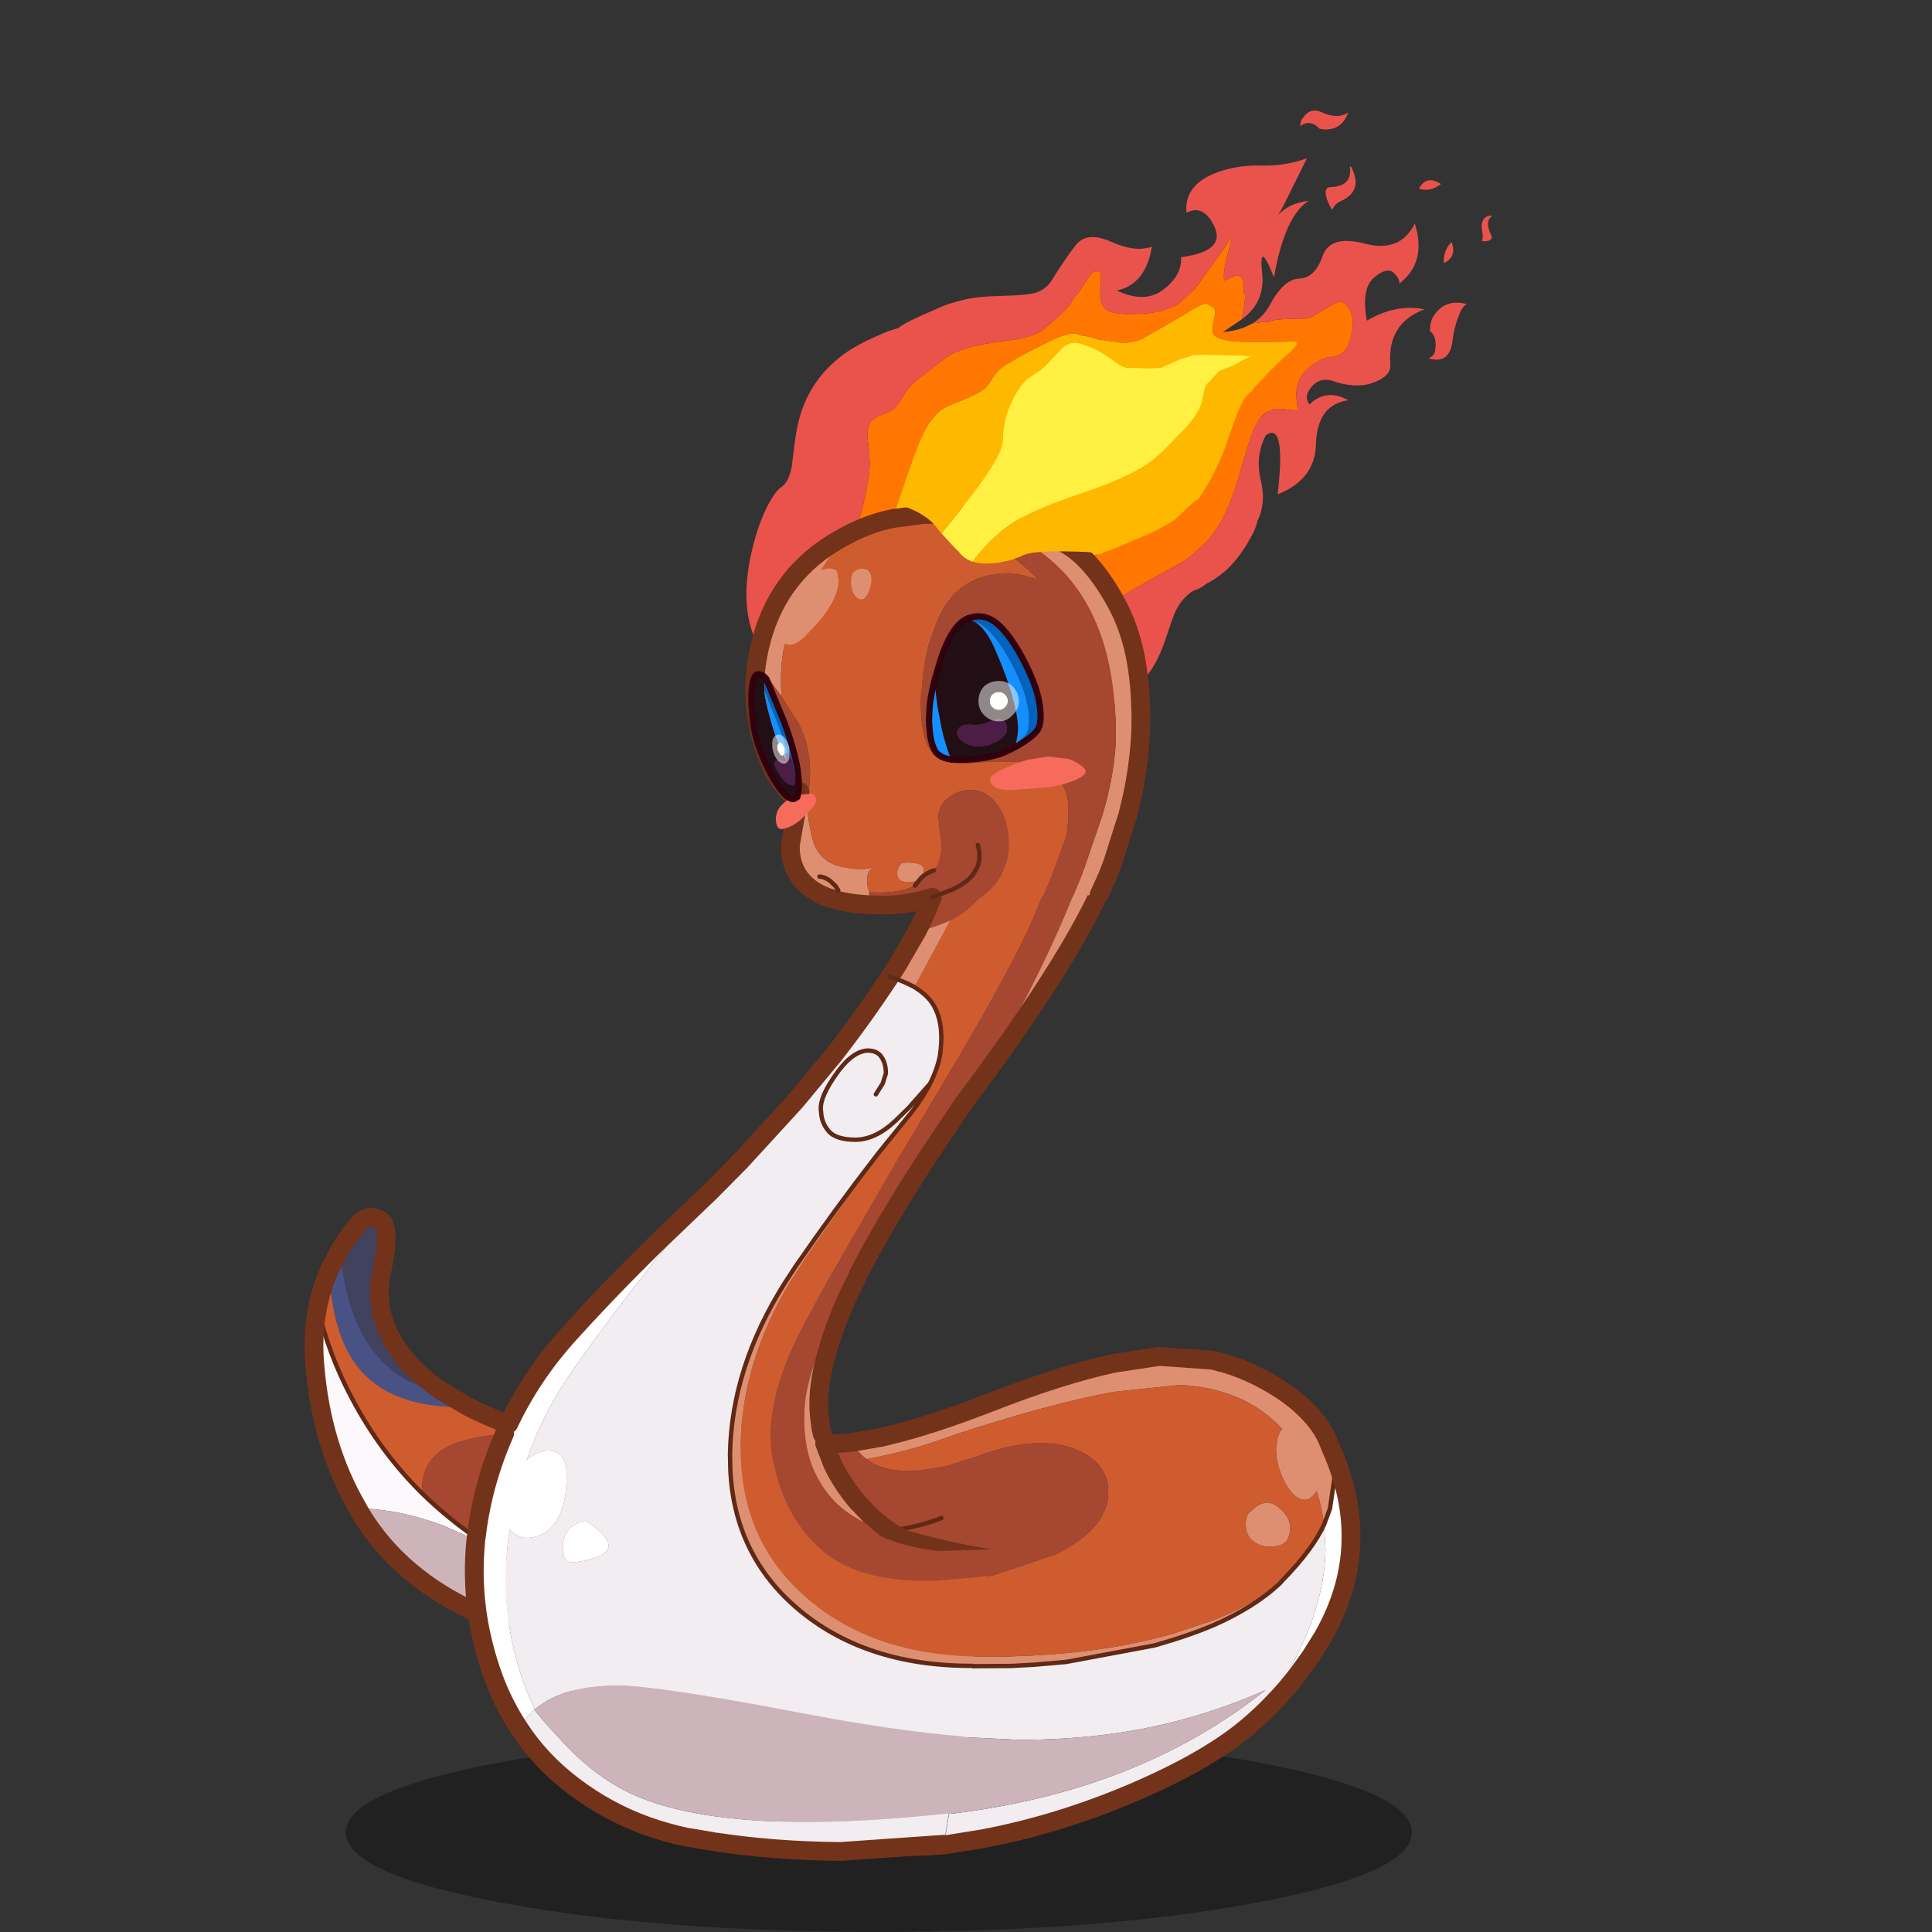 <svg xmlns:ffdec="https://www.free-decompiler.com/flash" xmlns:xlink="http://www.w3.org/1999/xlink" ffdec:objectType="frame" height="100" width="100" xmlns="http://www.w3.org/2000/svg"><rect width="100%" height="100%" fill="#333333" stroke="none"/><use ffdec:characterId="23" height="100.05" transform="translate(0 -.05)" width="100" xlink:href="#a"/><defs><g id="a" transform="translate(0 .05)"><use ffdec:characterId="1" height="31.8" transform="matrix(.324 0 0 .324 17.9 89.693)" width="170.3" xlink:href="#b"/><use ffdec:characterId="2" height="103.6" transform="matrix(.324 0 0 .324 15.764 62.514)" width="168.65" xlink:href="#c"/><use ffdec:characterId="3" height="165.95" transform="matrix(.324 0 0 .324 24.064 42.55)" width="102.7" xlink:href="#d"/><use ffdec:characterId="4" height="548.05" transform="matrix(.062 .086 -.066 .045 69.657 .614)" width="215.6" xlink:href="#e"/><use ffdec:characterId="5" height="65.4" transform="matrix(.324 0 0 .324 38.576 26.143)" width="64.7" xlink:href="#f"/><use ffdec:characterId="6" height="271.65" transform="matrix(.062 .086 -.066 .045 62.74 11.655)" width="108.45" xlink:href="#g"/><use ffdec:characterId="7" height="30.15" transform="matrix(.324 0 0 .324 38.738 31.748)" width="47.2" xlink:href="#h"/><use ffdec:characterId="8" height="166" transform="scale(.553 .602)" width="180.95" xlink:href="#i"/></g><g id="c"><path d="M162.5 37q.7 2.35.5 4.9l-.7 4.7-.95 2.55q-.3-2.75-1.15-5.35l-.25.3q-.85 1.05-1.55 1.05-1.85 0-3.35-2.9-1.35-2.65-1.35-5.15l.2-1.7.25-.7q.2-.55.55-.85-6-6.5-16.3-7.05l-10.6 1.1q-10.15 1.85-25.6 6.9l-.95.35-1.3.45q-5.4 1.9-11.7 3.05Q86.9 37.6 85.8 36l4.95-.85 1-.25q6.9-1.65 16.15-5.25 11.5-4.5 19.9-6.3l7.25-1.1 8.5.6 2.25.6q4.4 1.35 8.65 4.1 2.95 1.95 4.9 4.15l.35.4q1.35 1.6 2.15 3.3l.65 1.6M93.55 70.3l17.15-.1 3.75-.15q12.5-.6 22.6-3.45l6.5-2.15q6.55-2.6 10.8-6-4.05 3.85-10.8 6.8-3.7 1.55-8.2 2.85l-1 .3-14.15 2.65-5.15.45-3.75.2-18 .1.25-1.5m58.7-24.7q1.1 0 2.3 1.15 1.4 1.3 1.4 2.85 0 1.45-.65 2.2-.8.85-2.65.85-1.15 0-2.2-.6-1.6-.95-1.6-3 0-.85.35-1.65l1.3-1.15q1-.65 1.75-.65" fill="#df8f71" fill-rule="evenodd" transform="translate(1.5 1.5)"/><path d="m161.35 49.15.95-2.55.7-4.7q.2-2.55-.5-4.9 3.65 8.15 3.1 16.05-.45 6.75-4.05 13.35l-.3.55-2 3.2L157.2 73l-2.6 1.35q6.85-11.15 7-21.3l-.25-3.9" fill="#fff" fill-rule="evenodd" transform="translate(1.5 1.5)"/><path d="M4.2 5.1Q5.55 2.85 7.4.8 8.9-.6 10.65.5q1.7 1.1.15 8.3-1.55 7.2 3.6 13.6 2.3 2.85 5.85 5.3-7.15-1-11.25-7-4.05-5.8-4.8-15.6" fill="#41425e" fill-rule="evenodd" transform="translate(1.5 1.5)"/><path d="m20.25 27.7 4.5 2.65H23.6q-11.6 0-16.65-6.5Q2.9 18.7 2.45 8.5L4.2 5.1q.75 9.8 4.8 15.6 4.1 6 11.25 7" fill="#485285" fill-rule="evenodd" transform="translate(1.5 1.5)"/><path d="M88.25 38.65q6.3-1.15 11.7-3.05l1.3-.45.95-.35q15.45-5.05 25.6-6.9l10.6-1.1q10.3.55 16.3 7.05-.35.3-.55.85l-.25.7-.2 1.7q0 2.5 1.35 5.15 1.5 2.9 3.35 2.9.7 0 1.55-1.05l.25-.3q.85 2.6 1.15 5.35-.85 1.85-2.35 3.9-1.75 2.4-4.3 5l-.35.4q-4.25 3.4-10.8 6l-6.5 2.15q-10.1 2.85-22.6 3.45l-3.75.15-17.15.1q-7.2-11.5 14.1-12.9l.15-.05.8-.15 10.2-3.45.55-.3q7.55-4.05 7.55-9.55 0-3.85-3.55-6-2.75-1.65-6.55-1.8h-1.05q-4.55.1-9.9 2.15l-5.2 1.65h-.1l-4.35.65q-4 .1-6.35-.95-.85-.4-1.6-.95m-63.5-8.3q2.9 1.5 6.45 2.8l-.65 1.5q-5.85.4-8.95 1.9-4.35 2.1-4.35 7.1l-.2.25q-6.5-6.5-10.9-14.8Q2.3 21.9.6 14.4q.6-3.1 1.85-5.9.45 10.2 4.5 15.35 5.05 6.5 16.65 6.5h1.15m127.5 15.25q-.75 0-1.75.65l-1.3 1.15q-.35.8-.35 1.65 0 2.05 1.6 3 1.05.6 2.2.6 1.85 0 2.65-.85.65-.75.65-2.2 0-1.55-1.4-2.85-1.2-1.15-2.3-1.15" fill="#cf5c2f" fill-rule="evenodd" transform="translate(1.5 1.5)"/><path d="M85.8 36q1.1 1.6 2.45 2.65.75.55 1.6.95 2.35 1.05 6.35.95l4.35-.65h.1l5.2-1.65q5.35-2.05 9.9-2.15h1.05q3.8.15 6.55 1.8 3.55 2.15 3.55 6 0 5.5-7.55 9.55l-.55.3-10.2 3.45-.8.15-.15.05q-21.3 1.4-14.1 12.9l-.25 1.5q-25.55-.85-48.05-7.85Q35.9 58.4 26 51.3q-4.75-3.3-8.75-7.2v-.45q0-5 4.35-7.1 3.1-1.5 8.95-1.9l.65-1.5q23.55 5.5 52 3.05l2.6-.2m14.45 12.05q-5.65 2.3-12.75 2.15 7.1.15 12.75-2.15" fill="#a64731" fill-rule="evenodd" transform="translate(1.5 1.5)"/><path d="m161.35 49.15.25 3.9q-.15 10.15-7 21.3l2.6-1.35q-3.7 4.8-8.25 8.6-6.5 5.4-18.25 10.4t-23.85 7.3l-6.2 1 .8-4.95q30.2-3.55 50.55-19.8-6.2 2.75-12.5 4.5-12.2 3.45-26.85 3.45l-9.2-.45q-25.9-.1-58.2-19.1 22.5 7 48.05 7.85l18-.1 3.75-.2 5.15-.45 14.15-2.65 1-.3q4.5-1.3 8.2-2.85 6.75-2.95 10.8-6.8l.35-.4q2.55-2.6 4.3-5 1.5-2.05 2.35-3.9" fill="#f1edf1" fill-rule="evenodd" transform="translate(1.5 1.5)"/><path d="M.6 14.4q1.7 7.5 5.55 14.7 4.4 8.3 10.9 14.8l.2.2q4 3.9 8.75 7.2l-.15.3-5.1-2.3Q13.7 46.65 7 46.5 1.2 36.55.15 23.7q-.45-4.95.45-9.3" fill="#fdf8fc" fill-rule="evenodd" transform="translate(1.5 1.5)"/><path d="M7 46.5q6.7.15 13.75 2.8l5.1 2.3.15-.3q9.9 7.1 19.25 12.65 32.3 19 58.2 19.1l9.2.45q14.65 0 26.85-3.45 6.3-1.75 12.5-4.5-20.35 16.25-50.55 19.8l-.8 4.95Q59.55 103.45 35 70.55q-5.85-5.95-8.85-7.3Q13.7 57.65 7.5 47.4l-.5-.9" fill="#cdb4ba" fill-rule="evenodd" transform="translate(1.5 1.5)"/><path d="m162.85 50.65.95-2.55.7-4.7q.2-2.55-.5-4.9M18.55 45.4q-6.5-6.5-10.9-14.8Q3.8 23.4 2.1 15.9m25.4 36.9q-4.75-3.3-8.75-7.2l-.2-.2m137.3 14.55.35-.4q2.55-2.6 4.3-5 1.5-2.05 2.35-3.9M94.8 73.3l18-.1 3.75-.2 5.15-.45 14.15-2.65 1-.3q4.5-1.3 8.2-2.85 6.75-2.95 10.8-6.8M89 51.7q7.1.15 12.75-2.15" fill="none" stroke="#602915" stroke-linecap="round" stroke-linejoin="round" stroke-width=".7"/><path d="m164 38.5-.65-1.6q-.8-1.7-2.15-3.3l-.35-.4q-1.95-2.2-4.9-4.15-4.25-2.75-8.65-4.1l-2.25-.6-8.5-.6-7.25 1.1q-8.4 1.8-19.9 6.3-9.25 3.6-16.15 5.25l-1 .25-4.95.85-2.6.2q-28.45 2.45-52-3.05-3.55-1.3-6.45-2.8l-4.5-2.65q-3.55-2.45-5.85-5.3-5.15-6.4-3.6-13.6 1.55-7.2-.15-8.3Q10.4.9 8.9 2.3 7.05 4.35 5.7 6.6L3.95 10Q2.7 12.8 2.1 15.9q-.9 4.35-.45 9.3Q2.7 38.05 8.5 48l.5.9q6.2 10.25 18.65 15.85 3 1.35 8.85 7.3 24.55 32.9 65.65 29.75l6.2-1q12.1-2.3 23.85-7.3 11.75-5 18.25-10.4 4.55-3.8 8.25-8.6l2.05-2.85 2-3.2.3-.55q3.6-6.6 4.05-13.35.55-7.9-3.1-16.05z" fill="none" stroke="#73331a" stroke-linecap="round" stroke-linejoin="round" stroke-width="3"/></g><g id="d"><path d="m94.3 1.35 3.1 5.9q-5.9 15.95-16.8 34.4l-1.9 2.55-.25.3-5.4 8.05-1.05 1.6q-4.4 6.8-7.6 12.45l-.3.5-3.75 6.45Q53.1 86.6 52.75 93.7q-.3 5.1 1.2 9.1 1.1 2.85 3.1 5.15 1.95 2.25 5.2 3.9l2.6 2.15v.05q3.85 1.75 9.2 2.4l8.55-.25-.65 4.2-.6.1-.25.05-7.3.65h-.5q-12.2.3-18.15-5.2-5.4-5-7.15-12.75l-.35-1.6Q46.1 92.8 52.5 80.6l3.8-7.05 11.2-19.4 4.55-7.65.1-.2.15-.25 5.25-8.8q7.8-13.4 10.6-19.4Q91.8 10 94.3 1.35M70.7 17.5q2.95-5.5 5.85-15.95L86.6 0q-.1 5.2-3.8 9.75-3.7 4.55-6.75 5.95-2.4 1.1-5.35 1.8" fill="#a64731" fill-rule="evenodd" transform="translate(1.5)"/><path d="m86.6 0 7.7 1.35q-2.5 8.65-6.15 16.5-2.8 6-10.6 19.4l-5.25 8.8-.15.25-.1.2-4.55 7.65-11.2 19.4-3.8 7.05q-6.4 12.2-4.85 21.05l.35 1.6Q49.75 111 55.15 116q5.95 5.5 18.15 5.2h.5l7.3-.65.25-.05.6-.1-2.1 12.9h-.35q-16.05-.45-26.35-9.3-9.95-8.6-10.55-22.1l-.05-2.45q.2-13.15 7.85-25.9l2.65-4.1 10.65-15.3.85-1.25 5.35-6.6q1.8-2.35 2.9-4.5 1.2-2.4 1.6-4.55l.1-.85q.5-4.45-1.2-7.25-.9-1.45-2.7-2.6l-.3-.2 5.75-10.65q3.05-1.4 6.75-5.95Q86.5 5.2 86.6 0" fill="#cf5c2f" fill-rule="evenodd" transform="translate(1.5)"/><path d="m79.6 134.8-1.85 11.25q-10.75-.9-26.05-3.8-22.55-4.3-28.75-4.3-8.8 0-13.2 3.75l-.1.05Q7.8 137.8 6.7 133.7q-1.55-5.6-1.65-11.8-.05-3.55.35-7.15l.25-1.75q1.15 1.35 2.7 1.35 2.75 0 4.5-2.35 1.9-2.6 1.9-7.55 0-4.05-2.95-4.05-1.2 0-2.7.95-.45.3-.75.6 2.6-7.55 7.35-14.35 6.55-9.3 13.7-18.2l2.6-3.2 5.65-7.1 4.9-4.95 8.75-9.55 6.1-7.35q4.75-6.1 9-12.55 2.25.75 3.9 1.65l.3.2q1.8 1.15 2.7 2.6 1.7 2.8 1.2 7.25l-.1.85q-.4 2.15-1.6 4.55-1.1 2.15-2.9 4.5l-5.35 6.6-.95 1.25q-5.75 7.4-12.25 16.8l-1.7 2.6q-8.55 13.5-8.8 27.4l.05 2.45q.6 13.5 10.55 22.1 10.8 9.3 27.95 9.3h.2m-3.85 23.55-.8 4.95-16.45 1.15q-10.65-.1-19.8-1.5l-.65-.1-4.2-.7q-3.3-.7-6.35-1.8-6.25-2.25-11.65-6.35-5.25-3.95-8.7-9.25 1.1-1.8 2.5-2.95.35.75 4.6 5.3 4.2 4.5 8.75 7.05 14.2 8.15 50.85 4.4l1.9-.2M64.15 43.5l1.1-1.75.5-1.6q0-1.5-.6-2.45l-.3-.45q-.6-.6-1.4-.7l-.5-.05q-1.1 0-2.25.75-1.4.9-2.85 2.95-2.55 3.55-2.5 5.6l.05.55q.1 1.7 1.15 2.95 1.15 1.45 4.4 1.45 3.15-.05 6.3-3l2.1-2.05 3.45-3.9-3.45 3.9-2.1 2.05q-3.15 2.95-6.3 3-3.25 0-4.4-1.45-1.05-1.25-1.15-2.95l-.05-.55q-.05-2.05 2.5-5.6 1.45-2.05 2.85-2.95 1.15-.75 2.25-.75l.5.05q.8.1 1.4.7l.3.45q.6.95.6 2.45l-.5 1.6-1.1 1.75M16 118.25q9.9-1.3 1.8-6.65-3.8.75-3.65 4.65.05 2.2 1.85 2" fill="#f1edf1" fill-rule="evenodd" transform="translate(1.5)"/><path d="M7.15 144.75q-2.45-3.7-4.05-8-1.9-5.2-2.65-10.5-.8-5.75-.2-11.6l.05-.35q.4-3.5 1.25-7 1.25-5 3.3-9.65l.65-1.5q3.7-7.85 9.75-14.5Q22.1 74.1 29.4 67l4.75-4.55 3.5-3.35L32 66.2l-2.6 3.2q-7.15 8.9-13.7 18.2-4.75 6.8-7.35 14.35.3-.3.75-.6 1.5-.95 2.7-.95 2.95 0 2.95 4.05 0 4.95-1.9 7.55-1.75 2.35-4.5 2.35-1.55 0-2.7-1.35l-.25 1.75q-.4 3.6-.35 7.15.1 6.2 1.65 11.8 1.1 4.1 2.95 8.05v.05q-1.4 1.15-2.5 2.95m8.85-26.5q-1.8.2-1.85-2-.15-3.9 3.65-4.65 8.1 5.35-1.8 6.65" fill="#fff" fill-rule="evenodd" transform="translate(1.5)"/><path d="m97.4 7.25 2.3 4.35q-5.55 11.7-19.1 30.05Q91.5 23.2 97.4 7.25M64.1 67.1q-1.95 3.45-3.35 6.45l-.9 1.85-.35.75q-2 4.5-3.1 8.4-1.7 5.75-1.3 10.1l.25 2.05.25 1.1-.05.05q-.6.15-.9.7-.3.55-.1 1.15l1.3 3.4q1.5 3.25 4.1 6.35l2.3 2.4q-3.25-1.65-5.2-3.9-2-2.3-3.1-5.15-1.5-4-1.2-9.1.35-7.1 7.6-20.15l3.75-6.45m15.75 66.2-.25 1.5h-.2q-17.15 0-27.95-9.3-9.95-8.6-10.55-22.1l-.05-2.45q.25-13.9 8.8-27.4l1.7-2.6q6.5-9.4 12.25-16.8l.95-1.25-.85 1.25-10.65 15.3-2.65 4.1q-7.65 12.75-7.85 25.9l.05 2.45q.6 13.5 10.55 22.1 10.3 8.85 26.35 9.3h.35M66.4 24.7l1.2-1.85 3.1-5.35q2.95-.7 5.35-1.8L70.3 26.35q-1.65-.9-3.9-1.65" fill="#df8f71" fill-rule="evenodd" transform="translate(1.5)"/><path d="m55.6 97.8 1.05.15q.55.3.75.9l.1.35 1.05 2.6v.05q1.4 2.9 3.7 5.65 2.05 2.45 4.35 4.1l1.3.9-.05-.05 1.45.75q4.85 1.4 10 2.4l3.3.6-8.55.25q-5.35-.65-9.2-2.4V114l-2.6-2.15-2.3-2.4q-2.6-3.1-4.1-6.35l-1.3-3.4q-.2-.6.1-1.15.3-.55.9-.7l.05-.05" fill="#73331a" fill-rule="evenodd" transform="translate(1.5)"/><path d="m77.75 146.05-2 12.3-1.9.2Q37.2 162.3 23 154.15q-4.55-2.55-8.75-7.05-4.25-4.55-4.6-5.3v-.05l.1-.05q4.4-3.75 13.2-3.75 6.2 0 28.75 4.3 15.3 2.9 26.05 3.8" fill="#cdb4ba" fill-rule="evenodd" transform="translate(1.5)"/><path d="M101.2 11.6q-5.55 11.7-19.1 30.05l-1.9 2.55-.25.3-5.4 8.05-1.05 1.6q-4.4 6.8-7.6 12.45m-.3.5q-1.95 3.45-3.35 6.45l-.9 1.85-.35.75q-2 4.5-3.1 8.4-1.7 5.75-1.3 10.1l.25 2.05.25 1.1m19.35 65.5L60 164.45q-10.65-.1-19.8-1.5m-.65-.1-4.2-.7q-3.3-.7-6.35-1.8-6.25-2.25-11.65-6.35-5.25-3.95-8.7-9.25-2.45-3.7-4.05-8-1.9-5.2-2.65-10.5-.8-5.75-.2-11.6m.05-.35q.4-3.5 1.25-7 1.25-5 3.3-9.65m.65-1.5q3.7-7.85 9.75-14.5Q23.6 74.1 30.9 67l4.75-4.55 3.5-3.35 4.9-4.95 8.75-9.55 6.1-7.35q4.75-6.1 9-12.55l1.2-1.85 3.1-5.35q2.95-5.5 5.85-15.95" fill="none" stroke="#73331a" stroke-linecap="round" stroke-linejoin="round" stroke-width="3"/><path d="m71.8 26.35.3.2q1.8 1.15 2.7 2.6 1.7 2.8 1.2 7.25l-.1.85q-.4 2.15-1.6 4.55-1.1 2.15-2.9 4.5l-5.35 6.6-.95 1.25q-5.75 7.4-12.25 16.8l-1.7 2.6q-8.55 13.5-8.8 27.4l.05 2.45q.6 13.5 10.55 22.1 10.8 9.3 27.95 9.3h.2M67.9 24.7q2.25.75 3.9 1.65m2.5 15.45-3.45 3.9-2.1 2.05q-3.15 2.95-6.3 3-3.25 0-4.4-1.45-1.05-1.25-1.15-2.95l-.05-.55q-.05-2.05 2.5-5.6 1.45-2.05 2.85-2.95 1.15-.75 2.25-.75l.5.05q.8.1 1.4.7l.3.45q.6.95.6 2.45l-.5 1.6-1.1 1.75" fill="none" stroke="#602915" stroke-linecap="round" stroke-linejoin="round" stroke-width=".7"/></g><g id="e" fill-rule="evenodd"><path d="M-2.75 23.4h-.1l.25-.45-.15.45m-28.55 2.45-.1-.25.15.05-.05.2" fill="#ff4a11" transform="translate(115.55 156.2)"/><path d="M-15.55 11.5q.2-1.25 1.2-3.55.95-2.15.95-2.5 0-.55.95-2t.95-2.7q0-2 4.45-11.1l4.4-8.85.4-1.8.4-1.8.75-15.2q0-7.55 5.1-7.55 5.95 0 11.85 8.2 5.3 7.35 5.3 12.25 0 4.5-1.65 7.85-1.7 3.4-1.7 12.2 0 12.45 7 19.45 1.65 1.65 4.75 3.8 2.2 1.5 2.2 2.15 0 .75-3.45 5.8t-3.45 7.25l-.4 2.35-.4 2.35q0 6.1 6.35 17.6 3.75 6.8 13.55 22.8 8.8 15.1 12.7 26.45 2.75 8.05 3.6 15.45 1.3 11 1.3 16.6l-1.35 19.4q-1.4 18.2-1.4 26.65 0 13.15 2.9 21.75.7 2.2 7 15.6 9.9 21.05 15.1 59.8l-18.7 19q-4.9-19.25-10.05-32.4-5.35-13.75-12.4-23.45L38 237q-2.3-3.35-3.5-6.7-2.95-8-2.95-25.8 0-5.6 2.7-21.3l3-17.1 3.25-21.8q1.3-9.55 1.3-18.05 0-3-.7-7.45-.7-4.1-1.2-12.4l.6.35-.65-2.35Q34.9 87.55 26.7 71.75q-7.9-14.25-10.75-19.9-4.7-9.3-4.7-15.15l-.35-1.4q-.35-.95-.35-1.45L9.6 27.9l-1.3-7.75-1.25-8.85Q6.2 5.5 6.2 2.95q0-2-.7-4.8l-.85-3.9-.5.5-.35.15-11.25 22.3Q-17.1 35.55-21.6 35.55q-2.3 0-5.65-4.95-3.05-4.6-4-4.95l-.15-.05.1.25-1.5-.85v.7q.05.3-.55.3-.5 0-.75.4-.25.35-.75.35t-.4.3q.05.3-.45.3-.95 0-1.55 5.05-.6 4.85-.6 11.75l-.75 13.1-.8 13.05q0 10.1-5.1 18l-4.55 6.4-.25.3-.65.9-1 1.4.1.15-2.85 3-2.45 2.8q-1.45 1.85-2 3.05-4.35.9-6.4 21.9-2.1 21-2.1 29.35 0 6.05 1.95 11.5 1.9 5.45 1.9 7.7 0 6.65-1.7 16.75-1.75 10.1-1.75 12.55 0 8.6 4.45 19.25 3.5 8.35 13.95 27.15 18.4 33.05 24.3 44.05Q-8 325.6 7.65 357.65L-4.7 370.2l-7.55-12.95q-11-19.95-12.15-24.85-1.6-6.35-8-18.3l-10.45-18.85q-4.05-7.6-10.7-16.8-6.1-8.5-10.05-12.45-2.45-2.45-6.3-5.3l-5.65-4.25q-5.7-4.75-5.7-11.2 0-1.9.8-5.95.8-4.05.8-6.65 0-2.45-2.8-10.95-2.8-8.45-2.8-18.15l-.8-18.9q0-12.05 7.75-32.25 4.15-10.8 5.35-14.65 2.4-7.85 2.4-13.6l-.7-9-.5-5.75-.35-2.5-.35-2.5q0-1.95-1.45-6.05T-75.35 93q0-1.05-2.35-8.5l-2.4-7.9q0-1.75.65-3.35t1.4-1.6q1.35 0 6.35 5.7 5 5.65 8.85 5.65 4.3 0 10.55-12.55 5.55-11.05 5.55-13.65l.7-1.7q.7-1.45.7-2.05l.3-1.55.25-1.55q1.1-4.85 1.1-6.25l-.6-6.35-.8-8q0-1.1-4.7-17.95l-4.75-17q0-.5-.3-1l-.3-1-.3-1.45-.8-1.75.25-.5 7 11.05q4.5 6.85 8.25 9.75.4-.7.4-1.8l.35-2.2.3-2.25q0-2.15 1.15-3.25.8-.75 1.55-.75 1.2.55 1.35.55 1.15 0 3.05 2 1.9 1.95 2.7 1.95 1.25 0 6 6.05l3.8 5.05v1.9l-.05 13q2.75-6.25 3.85-12.25l.05-.15q.5-2.95.7-5.85" fill="#ff7701" transform="translate(115.55 156.2)"/><path d="M65.1 299.2 36.75 328l-.3-.3q-3.6-10.55-14.95-34.05-11.1-22.85-15.65-36.8-7.2-22.1-7.2-43.8 0-16.2 6.6-46.9t6.6-47.5q0-4.5-.85-12.15-.9-7.7-2.25-14.7Q7.05 77 3.1 69q-1.15-2.3-5.05-7.75-2.35-3.2-2.35-6.6L-5.9 46l.85-5.15.8-4.25.35-6.1q.4-4.8 1.15-7.1l.15-.45-.25.45q-2.75 4.2-9.85 17.3-6.9 12.75-6.9 13.4 0 1.25-.95 4.9-.95 3.65-.95 4.95l-.4 2.9-.4 2.85-.3 2.25-.35 2.2q0 1.55-4.05 9.15-1.8 3.45-3.3 5.65-1.85 4.7-4.4 6.45-1.3.9-6.05 3-8.15 3.65-12.6 8.5-6.2 4.95-4.7 13.9l2.25 13.3q.75 4.35.4 12.45-.35 8.05 4.9 20 5.2 11.9 12.9 19 7.7 7.05 18.95 59.45 8.35 38.8 38 100.7l-11.7 11.95Q-8 325.6-23.55 296.5q-5.9-11-24.3-44.05-10.45-18.8-13.95-27.15-4.45-10.65-4.45-19.25 0-2.45 1.75-12.55 1.7-10.1 1.7-16.75 0-2.25-1.9-7.7-1.95-5.45-1.95-11.5 0-8.35 2.1-29.35 2.05-21 6.4-21.9.55-1.2 2-3.05l2.45-2.8 2.85-3 .4-.4V97l-.5.3 1-1.4.65-.9.1.05.15-.35 4.55-6.4q5.1-7.9 5.1-18l.8-13.05.75-13.1q0-6.9.6-11.75.6-5.05 1.55-5.05.5 0 .45-.3-.1-.3.4-.3t.75-.35q.25-.4.75-.4.6 0 .55-.3V25l1.5.85.05-.2q.95.35 4 4.95 3.35 4.95 5.65 4.95 4.5 0 14.15-18.35L3.8-5.1l.35-.15.5-.5.85 3.9q.7 2.8.7 4.8 0 2.55.85 8.35l1.25 8.85 1.3 7.75.95 5.95q0 .5.35 1.45l.35 1.4q0 5.85 4.7 15.15 2.85 5.65 10.75 19.9 8.2 15.8 13.15 32.65l.65 2.35-.6-.35q.5 8.3 1.2 12.4.7 4.45.7 7.45 0 8.5-1.3 18.05l-3.25 21.8-3 17.1q-2.7 15.7-2.7 21.3 0 17.8 2.95 25.8 1.2 3.35 3.5 6.7l4.65 6.35q7.05 9.7 12.4 23.45 5.15 13.15 10.05 32.4" fill="#ffb800" transform="translate(115.55 156.2)"/><path d="m36.45 327.7.15.35v.1L19.35 345.7q-29.65-61.9-38-100.7-11.25-52.4-18.95-59.45-7.7-7.1-12.9-19-5.25-11.95-4.9-20 .35-8.1-.4-12.45l-2.25-13.3q-1.5-8.95 4.7-13.9 4.45-4.85 12.6-8.5 4.75-2.1 6.05-3 2.55-1.75 4.4-6.45 1.5-2.2 3.3-5.65 4.05-7.6 4.05-9.15l.35-2.2.3-2.25.4-2.85.4-2.9q0-1.3.95-4.95.95-3.65.95-4.9 0-.65 6.9-13.4 7.1-13.1 9.85-17.3h.1q-.75 2.3-1.15 7.1l-.35 6.1-.8 4.25L-5.9 46l1.6 8.65q0 3.4 2.35 6.6Q1.95 66.7 3.1 69q3.95 8 5.65 22.8 1.35 7 2.25 14.7.85 7.65.85 12.15 0 16.8-6.6 47.5t-6.6 46.9q0 21.7 7.2 43.8 4.55 13.95 15.65 36.8 11.35 23.5 14.95 34.05m-87.4-230.4.5-.3v.05l-.4.4-.1-.15" fill="#fff041" transform="translate(115.55 156.2)"/><path d="M14.3-140.9q-.9-2.05-3.05-3.35-8.1-4.9-4.2-11.95-.15 6.4 7.35 8.15 2.1.45 1.8 2.95-.3 2.2-1.9 4.2m21.3 31.95q0 2.85 1.05 5.25 3.75 8.75 9.7 15.8 9.15 10.75.65 19.55.55-4.15-1.05-6.15-5.45-7-9.45-4.9-3.8-3.5-5.1-7.5-4.1-12.85 4.2-22.05m-22.75-3.55q-5.3-4.35-6.45-12.1 7.5 2.65 6.45 12.1m-28.4 124q.45-8.9-2.8-17.2-2.85-7.25-3.6-12.95-1.05-7.3 1.25-12.05 4.05-8.5-2.65-20.7-6.7-12.2 6.7-27.15l.65-.75q12.5-14.7 4.85-32.95 19 8.2 20 31Q7.4-83.55 3-82.5q-4.4 1.05-3.55 12.15.3 4 2.4 7.75 3.7 6.6 13 12.35v-.1q1.2-21.85 11.3-34.5-4.7 24.9 12.85 38.9 3.6 2.85 3.35 9.7-.2 5.3-1.7 10.1-2.6 8-8.85 14.7l-1.6 1.6q-6.8 6.5-2.8 17.4 1.5 4 5.45 4.2Q31.4.3 37.2-6.35q1.9-2.2 4.65-3.9Q35 7.8 50.95 23.65q13.7 13.6 9.45 38.85Q32.95 30 33.3 46.4 38.8 59.95 50 66q10.7 5.7 15.4 16.8l.45 1.05.15-.1q1.9 3.1 3.3 6.45l2.65 7 1.15 3.55q1.6 5.2 2.65 10.6 2.2 11.25 1.1 22.65.25 4.15-.3 7.05-.5 2.6-.5 3.3 0 8.55 3.75 16.95 1 2.25 8.25 15.15 5.6 10 8.25 18.65 3.75 12.3 3.75 27.5l-2.35 21q-2.5 21.6-3.2 25.7l-10.7 10.9q-5.2-38.75-15.1-59.8-6.3-13.4-7-15.6-2.9-8.6-2.9-21.75 0-8.45 1.4-26.65l1.35-19.4q0-5.6-1.3-16.6-.85-7.4-3.6-15.45-3.9-11.35-12.7-26.45-9.8-16-13.55-22.8-6.35-11.5-6.35-17.6l.4-2.35.4-2.35q0-2.2 3.45-7.25t3.45-5.8q0-.65-2.2-2.15-3.1-2.15-4.75-3.8-7-7-7-19.45 0-8.8 1.7-12.2 1.65-3.35 1.65-7.85 0-4.9-5.3-12.25-5.9-8.2-11.85-8.2-5.1 0-5.1 7.55l-.75 15.2-.4 1.8-.4 1.8-4.4 8.85Q-11.5-1.25-11.5.75q0 1.25-.95 2.7-.95 1.45-.95 2 0 .35-.95 2.5-1 2.3-1.2 3.55M-4.7 370.2l-21.35 21.65q-18.75-6-36.85-33.6-7.2-10.95-11.8-21.75-4.4-10.45-4.4-15.9 0-6-5.7-13.55-7.95-9.3-12.5-15.3-18.25-23.95-18.25-57.25 0-7.2 1.3-17.3l1.25-9.2.35-2.3 1.6-6.9q-.4-3.8 1.05-14.95l2.3-16.5q.8-4.9 3.2-13.45 2.4-8.55 9.15-22.05 6.75-13.55 7.9-18.95 1.15-5.45-.15-11.2-5.3-15.75-8.05-27.25-2.8-11.5 8.3-20.1 11.05-8.6 13.2-19.6 13.45 17.35 8.1 35 13.1-9.7 12.4-24.95-.7-15.3-8.25-21.35 11.15-28.6-6.4-29.75-9.15-.55-10 10.05-12.35-9.55-7.65-32.55 2.65-12.95 9-24.35 6.9-12.35 9.8-27.1l12.05 28.8q1.7 4 2.95 8.2-1.9-10.45 2.65-21.85-.6 18.2 21.35 47.35-20.15-6.85-4.7 4.8l.4.3Q-20.6-3.5-20.1 14.85l-3.8-5.05q-4.75-6.05-6-6.05-.8 0-2.7-1.95-1.9-2-3.05-2-.15 0-1.35-.55-.75 0-1.55.75-1.15 1.1-1.15 3.25L-40 5.5l-.35 2.2q0 1.1-.4 1.8Q-44.5 6.6-49-.25l-7-11.05-.25.5.8 1.75.3 1.45.3 1q.3.5.3 1l4.75 17q4.7 16.85 4.7 17.95l.8 8 .6 6.35q0 1.4-1.1 6.25l-.25 1.55-.3 1.55q0 .6-.7 2.05l-.7 1.7q0 2.6-5.55 13.65Q-58.55 83-62.85 83q-3.85 0-8.85-5.65-5-5.7-6.35-5.7-.75 0-1.4 1.6-.65 1.6-.65 3.35l2.4 7.9q2.35 7.45 2.35 8.5 0 1.25 1.45 5.35t1.45 6.05l.35 2.5.35 2.5.5 5.75.7 9q0 5.75-2.4 13.6-1.2 3.85-5.35 14.65-7.75 20.2-7.75 32.25l.8 18.9q0 9.7 2.8 18.15 2.8 8.5 2.8 10.95 0 2.6-.8 6.65-.8 4.05-.8 5.95 0 6.45 5.7 11.2l5.65 4.25q3.85 2.85 6.3 5.3 3.95 3.95 10.05 12.45 6.65 9.2 10.7 16.8l10.45 18.85q6.4 11.95 8 18.3 1.15 4.9 12.15 24.85l7.55 12.95m-47.1-470.55q13.45 2.45 11.25 18.45-.6 4.2 1.1 7.6l-.45.25q-3.9-.25-7.1-2.2-3.65-2.25-2-5.6 5.75-11.8-3-17.85l.2-.65M-81.9-89q-1.85-1.3-2.7-4.55-2.25-8 2.95-11.95 7.3-5.55 7.35-13.9 6.15 11.5-1.2 21.2-6.85 1.4-6.4 9.2m62-52q.4 8.65-4.15 13.4-3.65-9.3 4.15-13.4" fill="#ea534c" transform="translate(115.55 156.2)"/></g><g id="f"><path d="m15.55 46.45-.65.7q-1.9 2.05-3.8 5l1.25-.25q.9 0 1.25.45l.1.15.2 1.3q0 2.9-3.25 6.75l-2.2 2.35Q7 64.15 6.1 64.15l-.8-.2q-.85 3.9-.5 8.45l-2.1-2.95v3.45l.8 4.2q.85 3.95 2.4 7.4l.35.7L4 85l-.3-.35q-1.95-3.95-2.7-8-1-5.25 0-10.7.25-1.4.65-2.85 2.95-10.6 12.6-15.95l1.3-.7m-6.9 41.6.05.8q.3 3.2.95 6l.3 1q1.15 3.05 4.5 3.75 3.7.75 5.2-.1-1.15.7-1.15 1.8-.05 1.1.05 1.5l.25.85q.05 1.5.2 2-4.5-.2-7.4-1.4-4.1-1.75-5.1-5.45-.3-1.15-.3-2.5l.05-.45L7.1 91l.35-1.9.05-.15v-.1l.25-1.25q.4.45.75.45h.15m20.4-44.75q12.55.75 20.6 4.45 4.55 2.3 8.55 9.55 2.05 3.7 3.05 8.4.65 3.15.85 6.8l.1 3q.05 6.4-1.5 13.35l-.6 2.5-2.45 7.7-.75 1.95-1.4 3.1-4.05.05 1.3-3.15 3.3-9.65.7-2.5q1.3-5.3 1.45-9.5.05-3.6-.3-6.85-.35-3.6-1.15-6.8Q51.8 46.4 30.6 43.5l-1.55-.15v-.05m-5 55.65 1-.05q2.5 0 2.5 1.25l-.2.85-.4.45q-.7.6-1.9.6-1.55 0-1.75-1.05l-.05-.35q0-.85.65-1.55l.15-.15m-13.2 2.2q.75 0 1.65.65l.65.6.25.25.45.7-.45-.7-.25-.25-.65-.6q-.9-.65-1.65-.65" fill="#df8f71" fill-rule="evenodd" transform="translate(1 -41.8)"/><path d="M4.8 72.4q-.35-4.55.5-8.45l.8.2q.9 0 2.35-1.25l2.2-2.35q3.25-3.85 3.25-6.75l-.2-1.3-.1-.15q-.35-.45-1.25-.45l-1.25.25q1.9-2.95 3.8-5l.65-.7q3.35-1.75 7-2.5 13.55.9 21.6 8.3l1.3 1.25q-2.8-.9-4.4-.9-7.8 0-11.15 6.8l-1.1 2.85-.1.35q-.55 1.2-.9 3.1l-.4 2.45q-.35 2.9-.35 5.35 0 5.8 1.9 7.9 1.55 1.65 5.35 1.65l3.1-.2q1.8-.2 5.3 0 3.45.2 6.35 2.95 1.1 1 1.45 3.05.3 1.9-.05 4.7v.1l-.2 1.05-2.3 6.3-1.35 3.25-9.9.2q2.25-1.7 3.15-3.45l.4-.85q.85-2 .85-4.15 0-3.95-1.95-6.45l-.6-.7Q37 87.3 35.1 87.3q-1.4 0-2.6.6l-.85.5-.3.25-.25.2q-.7.65-1 1.45-.25.65-.25 1.35l.15 1.6.15 1.15q.65 3.55-1 5.75-1 .35-1.65.85l-.45.4-.95 1.2q-2.3 1.1-5.65 1.1l-1.65-.05-.25-.85q-.1-.4-.05-1.5 0-1.1 1.15-1.8-1.5.85-5.2.1-3.35-.7-4.5-3.75l-.3-1q-.65-2.8-.95-6l-.05-.8q.7-.3.7-3.45 0-4.35-1.8-7.85L4.8 72.4m19.25 26.55-.15.15q-.65.7-.65 1.55l.05.35q.2 1.05 1.75 1.05 1.2 0 1.9-.6l.4-.45.2-.85q0-1.25-2.5-1.25l-1 .05" fill="#cf5c2f" fill-rule="evenodd" transform="translate(1 -41.8)"/><path d="m4.8 72.4 2.75 4.35q1.8 3.5 1.8 7.85 0 3.15-.7 3.45H8.5q-.35 0-.75-.45-.7-.7-1.5-2.4l-.35-.7q-1.55-3.45-2.4-7.4l-.8-4.2v-3.45l2.1 2.95m14 31.25 1.65.05q3.35 0 5.65-1.1l.95-1.2.45-.4q.65-.5 1.65-.85 1.65-2.2 1-5.75L30 93.25l-.15-1.6q0-.7.25-1.35.3-.8 1-1.45l.25-.2.3-.25.85-.5q1.2-.6 2.6-.6 1.9 0 3.45 1.55l.6.7q1.95 2.5 1.95 6.45 0 2.15-.85 4.15l-.4.85q-.9 1.75-3.15 3.45h-7.85l3.15-1.2q2.1-.95 3.25-2.25l.8-1.3q.65-1.6.1-3.6.55 2-.1 3.6l-.8 1.3q-1.15 1.3-3.25 2.25l-3.15 1.2q-3.9 1.25-7.8 1.25l-2.05-.05q-.15-.5-.2-2m27.8.6 1.35-3.25 2.3-6.3.2-1.05v-.1q.35-2.8.05-4.7-.35-2.05-1.45-3.05-2.9-2.75-6.35-2.95-3.5-.2-5.3 0l-3.1.2q-3.8 0-5.35-1.65-1.9-2.1-1.9-7.9 0-2.45.35-5.35l.4-2.45q.35-1.9.9-3.1l.1-.35 1.1-2.85q3.35-6.8 11.15-6.8 1.6 0 4.4.9l-1.3-1.25q-8.05-7.4-21.6-8.3l5-.65h1.5v.05l1.55.15q21.2 2.9 26.15 22.2.8 3.2 1.15 6.8.35 3.25.3 6.85-.15 4.2-1.45 9.5l-.7 2.5-3.3 9.65-1.3 3.15-4.85.1" fill="#a64731" fill-rule="evenodd" transform="translate(1 -41.8)"/><path d="M23.55 2.15q-3.65.75-7 2.5l-1.3.7Q5.6 10.7 2.65 21.3q-.4 1.45-.65 2.85-1 5.45 0 10.7.75 4.05 2.7 8m18.85-40.7 5-.65m.15 0h1.35q12.55.75 20.6 4.45 4.55 2.3 8.55 9.55 2.05 3.7 3.05 8.4.65 3.15.85 6.8l.1 3q.05 6.4-1.5 13.35l-.6 2.5-2.45 7.7-.75 1.95-1.4 3.1m-48-15.15v-.1l.25-1.25m-.25 1.35-.05.15-.35 1.9-.85 4.85-.05.45q0 1.35.3 2.5 1 3.7 5.1 5.45 2.9 1.2 7.4 1.4l2.05.05q3.9 0 7.8-1.25M5 43.2q1.55 2.65 3.5 3.95" fill="none" stroke="#73331a" stroke-linecap="round" stroke-linejoin="round" stroke-width="3"/><path d="m27.1 60.8.95-1.2.45-.4q.65-.5 1.65-.85m-.3 4.3 3.15-1.2q2.1-.95 3.25-2.25l.8-1.3q.65-1.6.1-3.6m-22.3 7.25-.45-.7-.25-.25-.65-.6q-.9-.65-1.65-.65" fill="none" stroke="#602915" stroke-linecap="round" stroke-linejoin="round" stroke-width=".7"/><path d="M16.3 52.5q.7-.55 1.3-.55 1.55 0 1.55 1.8 0 .75-.4 1.8-.55 1.3-1.2 1.3-.6 0-1.05-.65-.6-.75-.6-2.15 0-.9.4-1.55" fill="#df8f71" fill-rule="evenodd" transform="translate(1 -41.8)"/><path d="M38.8 86.8q-.75-.6-.7-1.25.05-.7 2.25-1.65 2.2-1 3.75-1.4l3.3-.55 3.15.4q1.35.4 2.45 1.35 1.05.9-.9 1.85-2 .95-4.9 1.35l-5.25.4q-2.4.1-3.15-.5m-28.5 1.95q-.1-.6-.6-.85l-1.7.15-2 .75q-.75.4-1.35 1.1-.6.65-.7 1.45-.2.75.1 1.6.2.85 1.35.5 1.2-.35 2.35-1.3l1.9-1.9q.75-.9.65-1.5" fill="#f76b5c" fill-rule="evenodd" transform="translate(1 -41.8)"/></g><g id="g" fill-rule="evenodd"><path d="m-31.3 25.85-.1-.25.15.05-.05.2m28.55-2.45h-.1l.25-.45-.15.45" fill="#ff4a11" transform="translate(66.65 5.75)"/><path d="M-31.25 25.65q.95.35 4 4.95 3.35 4.95 5.65 4.95 4.5 0 14.15-18.35L3.8-5.1l.35-.15.5-.5.85 3.9q.7 2.8.7 4.8 0 2.55.85 8.35l1.25 8.85 1.3 7.75.95 5.95q0 .5.35 1.45l.35 1.4q0 5.85 4.7 15.15 2.85 5.65 10.75 19.9 8.2 15.8 13.15 32.65l.65 2.35-.6-.35q.5 8.3 1.2 12.4.7 4.45.7 7.45 0 8.5-1.3 18.05l-3.25 21.8L35 179.05q-.4.05-.3.25.1.25-.4.25t-.4.3l-.45.3q-.85 0-9.65 16.4-9.35 17.5-9.35 23.4l-.4 2.25-.4 2.2-.35 1.65-.4 1.6q-4.05 14.5-9.7 20.1-4.55-17.5-4.55-34.7 0-16.2 6.6-46.9t6.6-47.5q0-4.5-.85-12.15-.9-7.7-2.25-14.7Q7.05 77 3.1 69q-1.15-2.3-5.05-7.75-2.35-3.2-2.35-6.6L-5.9 46l.85-5.15.8-4.25.35-6.1q.4-4.8 1.15-7.1l.15-.45-.25.45q-2.75 4.2-9.85 17.3-6.9 12.75-6.9 13.4 0 1.25-.95 4.9-.95 3.65-.95 4.95l-.4 2.9-.4 2.85-.3 2.25-.35 2.2q0 1.55-4.05 9.15-1.8 3.45-3.3 5.65-1.85 4.7-4.4 6.45-1.3.9-6.05 3-8.15 3.65-12.6 8.5-6.2 4.95-4.7 13.9l2.25 13.3q.75 4.35.4 12.45-.35 8.05 4.9 20 5.2 11.9 12.9 19 7.7 7.05 18.95 59.45l2 8.4-3.35.3q-6.7 0-14.4 6-3.95 3.1-5.95 6.2l-7.5-13.45q-10.45-18.8-13.95-27.15-4.45-10.65-4.45-19.25 0-2.45 1.75-12.55 1.7-10.1 1.7-16.75 0-2.25-1.9-7.7-1.95-5.45-1.95-11.5 0-8.35 2.1-29.35 2.05-21 6.4-21.9.55-1.2 2-3.05l2.45-2.8 2.85-3 .4-.4V97l-.5.3 1-1.4.65-.9.1.05.15-.35 4.55-6.4q5.1-7.9 5.1-18l.8-13.05.75-13.1q0-6.9.6-11.75.6-5.05 1.55-5.05.5 0 .45-.3-.1-.3.4-.3t.75-.35q.25-.4.75-.4.6 0 .55-.3V25l1.5.85.05-.2" fill="#ffb800" transform="translate(66.65 5.75)"/><path d="M3.2 247.75q-3.55 3.5-7.75 3.5l-2.25.5-2.3.45-5.05.75-2.5.45-2-8.4q-11.25-52.4-18.95-59.45-7.7-7.1-12.9-19-5.25-11.95-4.9-20 .35-8.1-.4-12.45l-2.25-13.3q-1.5-8.95 4.7-13.9 4.45-4.85 12.6-8.5 4.75-2.1 6.05-3 2.55-1.75 4.4-6.45 1.5-2.2 3.3-5.65 4.05-7.6 4.05-9.15l.35-2.2.3-2.25.4-2.85.4-2.9q0-1.3.95-4.95.95-3.65.95-4.9 0-.65 6.9-13.4 7.1-13.1 9.85-17.3h.1q-.75 2.3-1.15 7.1l-.35 6.1-.8 4.25L-5.9 46l1.6 8.65q0 3.4 2.35 6.6Q1.95 66.7 3.1 69q3.95 8 5.65 22.8 1.35 7 2.25 14.7.85 7.65.85 12.15 0 16.8-6.6 47.5t-6.6 46.9q0 17.2 4.55 34.7m-54.05-150.3-.1-.15.5-.3v.05l-.4.4" fill="#fff041" transform="translate(66.65 5.75)"/></g><g id="h"><path d="M37.8 76.5q1.2-.55 1.6-.55 1.4 0 1.4 1.6 0 .95-1.35 1.85-1.45.95-3.2.95-1.45 0-2.45-.75-.95-.7-.95-1.4t.65-1.05q.65-.4 1.85-.25 1.2.1 2.45-.4" fill="#4c1d47" fill-rule="evenodd" transform="translate(.5 -59.1)"/><path d="M35.55 60.4q1 .25 1.9 1.05 2.05 1.8 4.1 5.7 2.05 3.9 2.55 6.75t-.1 4.2q-.4.8-1.8 1.85l.25-1.15q.25-1.25-.05-3.15-.3-1.95-1.2-4.8-.9-2.85-2.55-6.55-1.35-2.9-3.1-3.9M31.9 82.45q-1.8-.25-2.55-1.3l-.15-.3q-.75-1.4-.85-4.7l.1-2.2q.2-1.85.75-4.05l.5 4.05.65 3.4.35 1.5.6 2 .6 1.6" fill="#138fff" fill-rule="evenodd" transform="translate(.5 -59.1)"/><path d="m34.65 60 .9.4q1.75 1 3.1 3.9 1.65 3.7 2.55 6.55.9 2.85 1.2 4.8.3 1.9.05 3.15l-.25 1.15-.15.55-.1.05-.2.1-1.45.7q-3.05 1.15-7.25 1.15l-1.15-.05-.6-1.6-.6-2-.35-1.5-.65-3.4-.5-4.05.95-3.25q1.6-4.95 3.75-6.4l.55-.3.2.05m3.15 16.5q-1.25.5-2.45.4-1.2-.15-1.85.25-.65.35-.65 1.05 0 .7.95 1.4 1 .75 2.45.75 1.75 0 3.2-.95 1.35-.9 1.35-1.85 0-1.6-1.4-1.6-.4 0-1.6.55" fill="#220f15" fill-rule="evenodd" transform="translate(.5 -59.1)"/><path d="M34.7 59.85q2.5-.85 4.6.95 2.05 1.8 4.1 5.7 2.05 3.9 2.55 6.75t-.1 4.2q-.65 1.3-3.8 3.05l.15-.55q1.4-1.05 1.8-1.85.6-1.35.1-4.2t-2.55-6.75q-2.05-3.9-4.1-5.7-.9-.8-1.9-1.05l-.9-.4.05-.15" fill="#0063bd" fill-rule="evenodd" transform="translate(.5 -59.1)"/><path d="M42.05 80.5q3.15-1.75 3.8-3.05.6-1.35.1-4.2T43.4 66.5q-2.05-3.9-4.1-5.7-2.1-1.8-4.6-.95l-.25.1.2.05m7.4 20.5-.1.05-.2.1-1.45.7q-3.05 1.15-7.25 1.15l-1.15-.05q-1.8-.25-2.55-1.3l-.15-.3q-.75-1.4-.85-4.7l.1-2.2q.2-1.85.75-4.05l.95-3.25q1.6-4.95 3.75-6.4l.55-.3" fill="none" stroke="#30000c" stroke-linecap="round" stroke-linejoin="round" transform="translate(.5 -59.1)"/><path d="M38.45 72.05q.45-.4 1.05-.4.6 0 1 .4.45.45.45 1.05 0 .6-.45 1-.4.45-1 .45t-1.05-.45q-.4-.4-.4-1t.4-1.05" fill="#fffffd" fill-rule="evenodd" transform="translate(.5 -59.1)"/><path d="M37.15 70.75q1-.85 2.35-.85t2.2.85q1 1 1 2.35t-1 2.25q-.85 1-2.2 1t-2.35-1q-.9-.9-.9-2.25t.9-2.35m1.3 1.3q-.4.45-.4 1.05 0 .6.4 1 .45.45 1.05.45.6 0 1-.45.45-.4.45-1t-.45-1.05q-.4-.4-1-.4t-1.05.4" fill="#fffffd" fill-opacity=".498" fill-rule="evenodd" transform="translate(.5 -59.1)"/><path d="m6.4 84.3 1.15 1.8q.05 1.35-.25 2.35l-.55.3H6.5Q5 88.4 2.95 84.5.75 80.2.3 76.8q-.45-3.4-.25-5.5.1-1.25.35-1.85.2-.45.45-.55.65-.3 1.5.65-.3.65-.3 1.6v.3q.1 1.4.9 4.3.9 3.3 1.9 5.45l1.55 3.1" fill="#220f15" fill-rule="evenodd" transform="translate(.5 -59.1)"/><path d="m6.4 84.3-1.55-3.1q-1-2.15-1.9-5.45-.8-2.9-.9-4.3l2.2 5.45q1.6 4.3 2.15 7.4" fill="#138fff" fill-rule="evenodd" transform="translate(.5 -59.1)"/><path d="M7.55 86.1 6.4 84.3q-.55-3.1-2.15-7.4l-2.2-5.45v-.3q0-.95.3-1.6l2.8 6.75q2.3 6.2 2.4 9.8" fill="#0063bd" fill-rule="evenodd" transform="translate(.5 -59.1)"/><path d="M2.35 69.55q-.85-.95-1.5-.65-.25.1-.45.55-.25.6-.35 1.85-.2 2.1.25 5.5t2.65 7.7Q5 88.4 6.5 88.75h.25l.55-.3q.3-1 .25-2.35-.1-3.6-2.4-9.8l-2.8-6.75z" fill="none" stroke="#30000c" stroke-linecap="round" stroke-linejoin="round" transform="translate(.5 -59.1)"/><path d="M5.6 81.35q.5 0 .95 1.5l.45 2.8q0 .95-.35.95-1.1 0-2.15-1.65-.9-1.35-.9-2.05.65-.75 1.25-.25l.55.05.05-.8v-.5l.15-.05" fill="#4c1d47" fill-rule="evenodd" transform="translate(.5 -59.1)"/><path d="m4.15 80.95-.05-.8.3-.4q.25-.1.5.15l.4.75v.7l-.3.5q-.2.05-.5-.25l-.35-.65" fill="#fffffd" fill-rule="evenodd" transform="translate(.5 -59.1)"/><path d="m4.15 80.95.35.65q.3.3.5.25l.3-.5v-.7l-.4-.75q-.25-.25-.5-.15l-.3.4.05.8m-.7.2q-.25-.95-.1-1.8.25-.75.75-.85.55-.15 1.05.35.6.65.85 1.6l.05 1.7q-.2.8-.75.95-.5.1-1.05-.45t-.8-1.5" fill="#fffffd" fill-opacity=".498" fill-rule="evenodd" transform="translate(.5 -59.1)"/></g><path d="M150.45 242.6q24.95 4.65 24.95 11.25t-24.95 11.25q-24.95 4.65-60.2 4.65t-60.2-4.65Q5.1 260.45 5.1 253.85t24.95-11.25q24.95-4.65 60.2-4.65t60.2 4.65" fill-opacity=".349" fill-rule="evenodd" transform="translate(-5.1 -237.95)" id="b"/><path d="M180.95 166H0V0h180.95v166" fill="#fff" fill-opacity="0" fill-rule="evenodd" id="i"/></defs></svg>